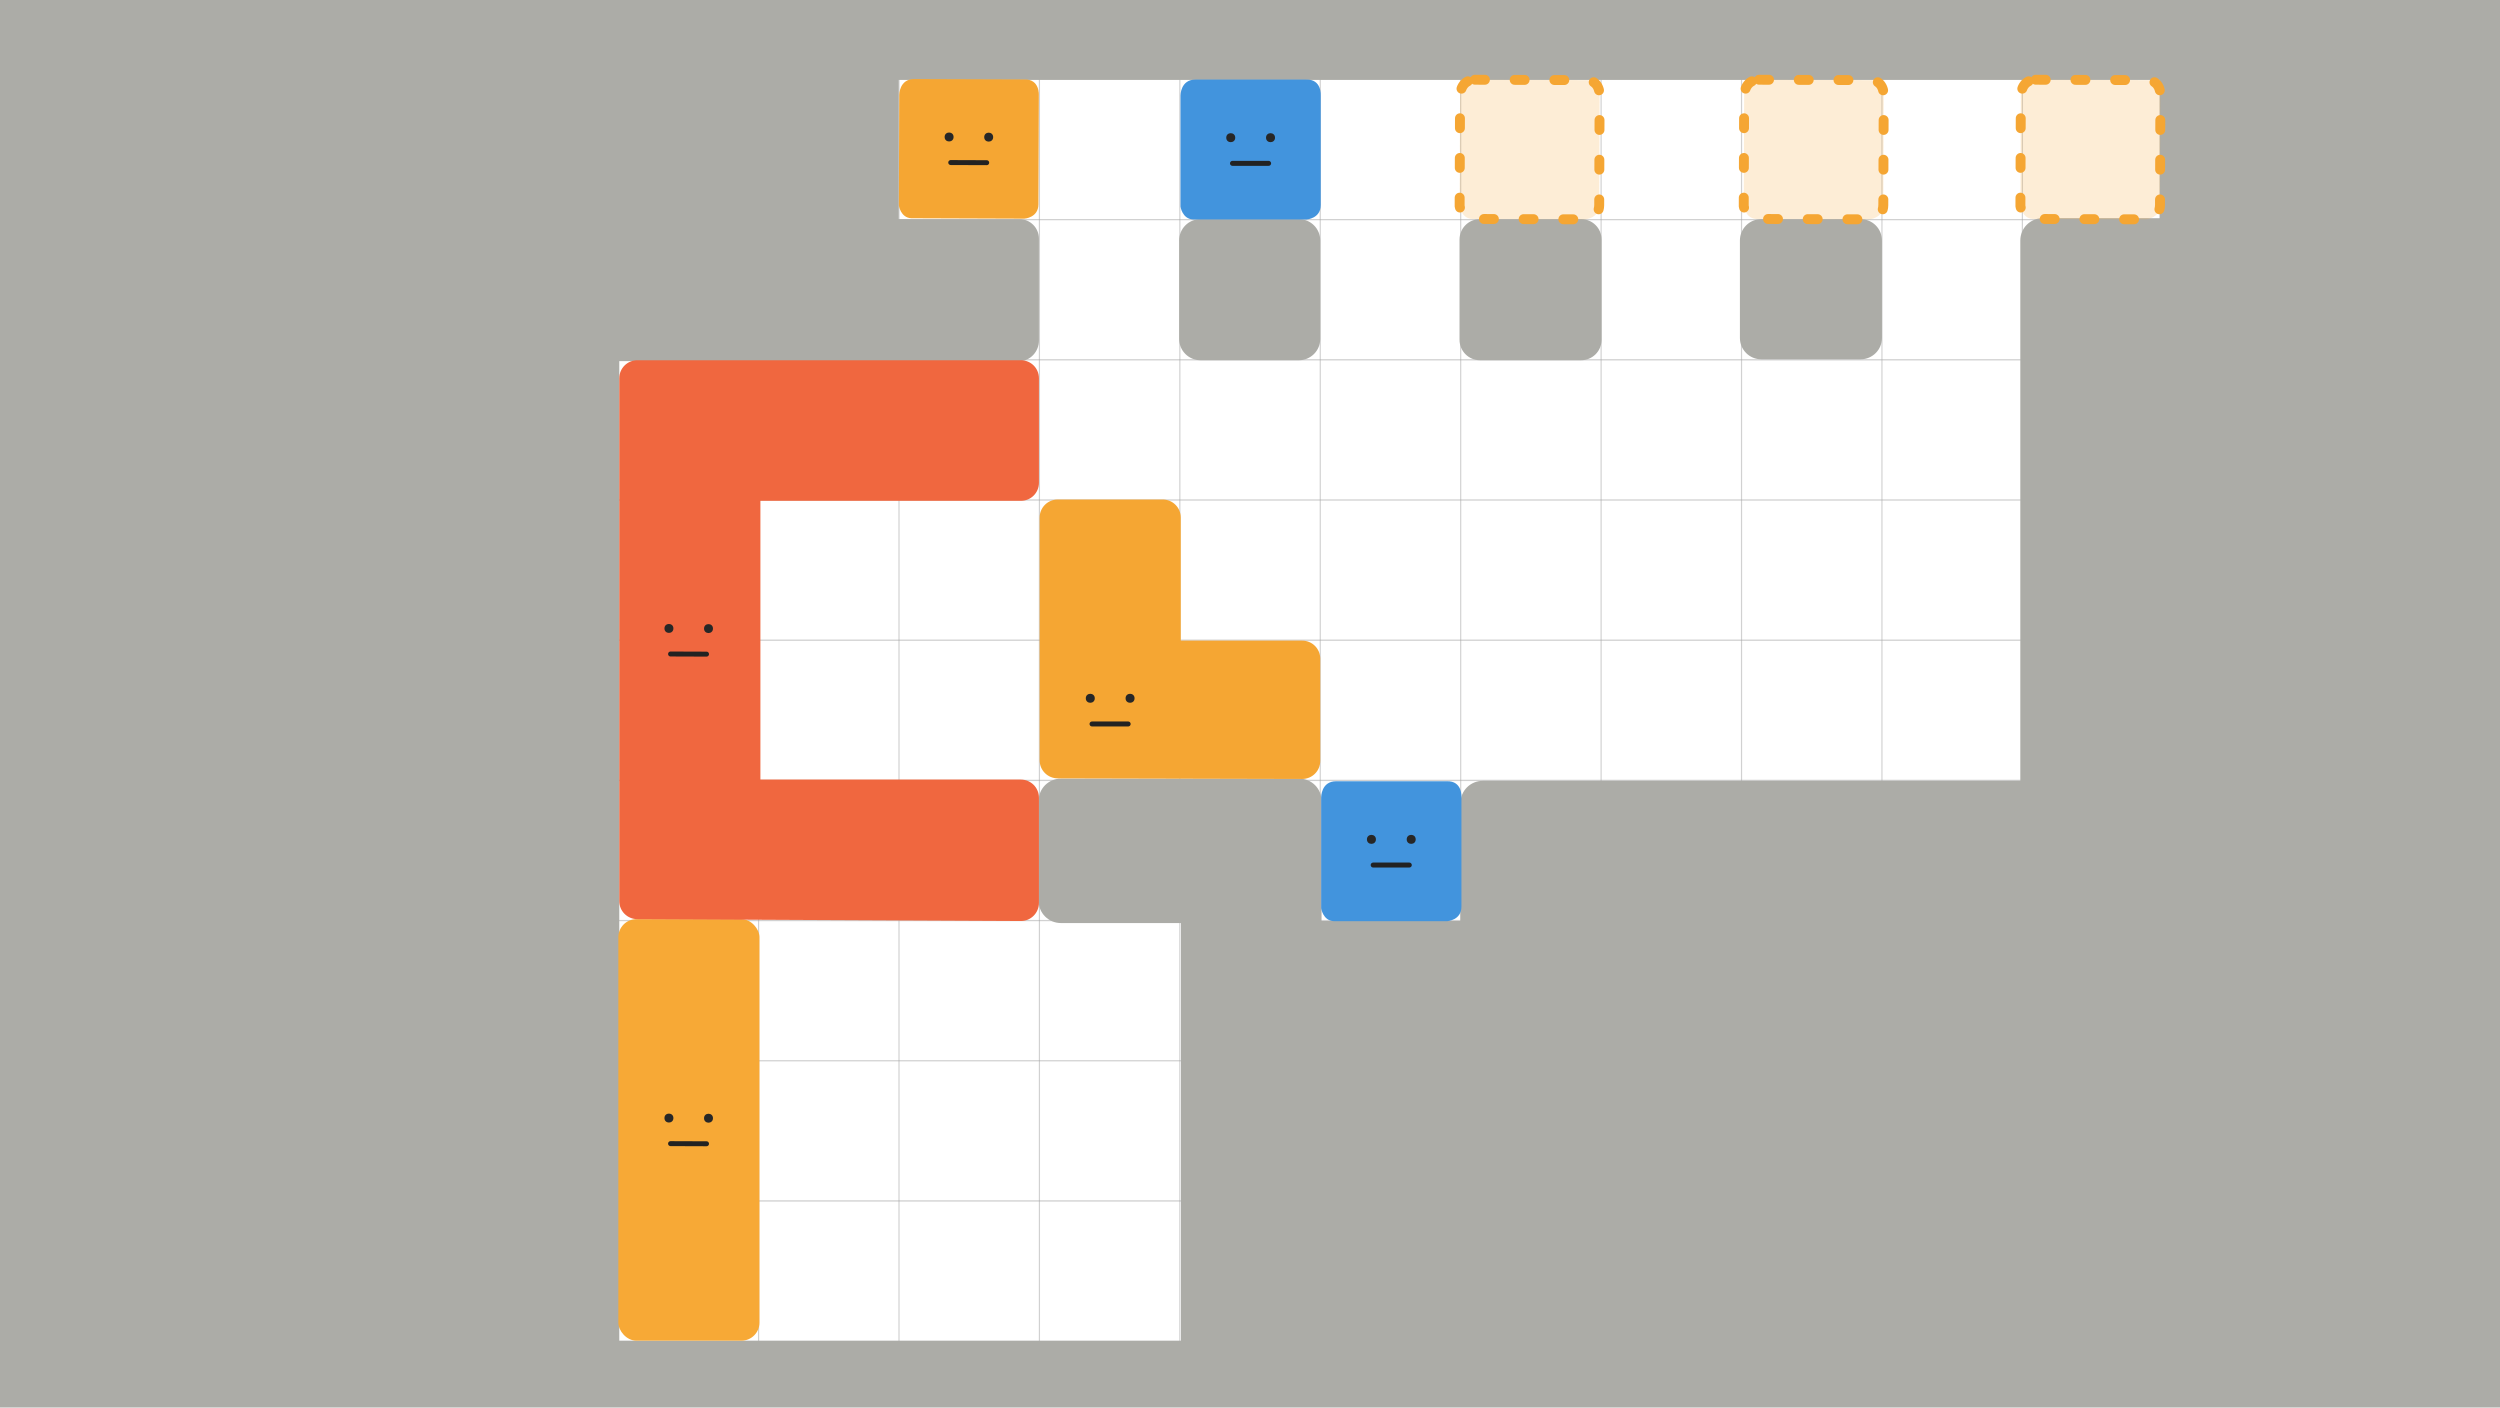 <svg xmlns="http://www.w3.org/2000/svg" xmlns:xlink="http://www.w3.org/1999/xlink" xml:space="preserve" width="1904" height="1072"><defs><linearGradient id="a"><stop offset="0" style="stop-color:#4294dd;stop-opacity:1"/><stop offset="1" style="stop-color:#4294dd;stop-opacity:0"/></linearGradient></defs><g style="display:inline"><g style="display:inline;opacity:.5" transform="translate(6.959 -2.553)"><path id="b" d="M41.943 169.822H1858.889" style="display:inline;fill:none;fill-opacity:1;stroke:#a4a4a4;stroke-width:1.002;stroke-linecap:round;stroke-linejoin:round;stroke-dasharray:none;stroke-opacity:1"/><use xlink:href="#b" style="display:inline" transform="translate(0 106.768)"/><use xlink:href="#b" style="display:inline" transform="translate(0 213.536)"/><use xlink:href="#b" style="display:inline" transform="translate(0 320.304)"/><use xlink:href="#b" style="display:inline" transform="translate(0 427.071)"/><use xlink:href="#b" style="display:inline" transform="translate(0 533.839)"/><use xlink:href="#b" style="display:inline" transform="translate(0 640.607)"/><use xlink:href="#b" style="display:inline" transform="translate(0 747.375)"/></g><g style="display:inline;opacity:.5;stroke-width:.897" transform="matrix(1 0 0 1.244 .959 -71.469)"><path id="c" d="M897.609 66.758V904.054" style="fill:none;fill-opacity:1;stroke:#a4a4a4;stroke-width:.898;stroke-linecap:round;stroke-linejoin:round;stroke-dasharray:none;stroke-opacity:1"/><use xlink:href="#c" style="stroke-width:.909" transform="translate(106.945)"/><use xlink:href="#c" style="stroke-width:.909" transform="translate(213.891)"/><use xlink:href="#c" style="stroke-width:.909" transform="translate(320.836)"/><use xlink:href="#c" style="stroke-width:.909" transform="translate(427.782)"/><use xlink:href="#c" style="stroke-width:.909" transform="translate(534.727)"/><use xlink:href="#c" style="stroke-width:.909" transform="translate(641.673)"/><use xlink:href="#c" style="stroke-width:.909" transform="translate(-106.945)"/><use xlink:href="#c" style="stroke-width:.909" transform="translate(-213.891)"/><use xlink:href="#c" style="stroke-width:.909" transform="translate(-320.836)"/></g><path d="M-2-4v1080h1916V-4Zm686.479 64.896h960.252V166.17h-89.066c-9.418 0-17 7.582-17 17v411.508h-409.385c-9.418 0-17 7.582-17 17v89.771H1006.5V610c0-9.418-7.582-17-17-17H808c-9.418 0-17 7.582-17 17v76c0 9.418 7.582 17 17 17h91.439v318.062H471.641V275.064h304.732c8.243-.019 14.879-7.343 14.879-15.586v-77.723c0-8.243-6.636-14.879-14.879-14.879h-91.895ZM914.318 166.877c-9.026 0-16.293 7.267-16.293 16.293v74.895c0 9.026 7.267 16.293 16.293 16.293h74.895c9.026 0 16.293-7.267 16.293-16.293v-74.895c0-9.026-7.267-16.293-16.293-16.293zm212.84 0c-8.634 0-15.586 6.951-15.586 15.586v76.309c0 8.635 6.951 15.586 15.586 15.586h77.016c8.635 0 15.586-6.951 15.586-15.586v-76.309c0-8.635-6.951-15.586-15.586-15.586zm214.252 0c-9.026 0-16.293 7.267-16.293 16.293v74.188c0 9.026 7.267 16.293 16.293 16.293h75.602c9.026 0 16.293-7.267 16.293-16.293v-74.188c0-9.026-7.267-16.293-16.293-16.293z" style="fill:#acaca7;fill-opacity:1;stroke-width:7.559;stroke-linecap:round;stroke-linejoin:round"/><g style="display:inline;stroke-width:.995"><path d="M696.068 808.51h83.887c11.993-.42 11.071 12.127 11.071 12.127V903.606c0 10.252-10.687 10.936-10.687 10.936h-86.104c-8.192-.4-9.505-9.761-9.505-9.761v-84.156s-.075-12.115 11.338-12.115z" style="opacity:1;mix-blend-mode:normal;fill:#4294dd;fill-opacity:1;stroke-width:7.524;stroke-linecap:round;stroke-linejoin:round;stroke-dasharray:7.524,15.047" transform="translate(318.049 -217.55) scale(1.005)"/><g style="display:inline;stroke-width:.995" transform="translate(317.914 -219.543) scale(1.005)"><circle cx="722.949" cy="854.531" r="3.408" style="fill:#272727;fill-opacity:1;stroke:none;stroke-width:3.762;stroke-linecap:round;stroke-linejoin:round;stroke-dasharray:none;stroke-dashoffset:0;stroke-opacity:1"/><circle cx="753.094" cy="854.531" r="3.408" style="fill:#272727;fill-opacity:1;stroke:none;stroke-width:3.762;stroke-linecap:round;stroke-linejoin:round;stroke-dasharray:none;stroke-dashoffset:0;stroke-opacity:1"/><path d="M724.26 873.994h27.393" style="fill:none;fill-opacity:1;stroke:#222;stroke-width:3.762;stroke-linecap:round;stroke-linejoin:round;stroke-dasharray:none;stroke-dashoffset:0;stroke-opacity:1"/></g></g><g style="display:inline"><path d="M696.068 808.51h83.887c11.993-.42 11.071 12.127 11.071 12.127V903.606c0 10.252-10.687 10.936-10.687 10.936h-86.104c-8.192-.4-9.505-9.761-9.505-9.761v-84.156s-.075-12.115 11.338-12.115z" style="opacity:1;mix-blend-mode:normal;fill:#f5a633;fill-opacity:1;stroke-width:7.559;stroke-linecap:round;stroke-linejoin:round;stroke-dasharray:7.559,15.118" transform="rotate(.209 205839.25 484.973)"/><g style="display:inline" transform="rotate(.209 206383.3 448.993)"><circle cx="722.949" cy="854.531" r="3.408" style="fill:#272727;fill-opacity:1;stroke:none;stroke-width:3.78;stroke-linecap:round;stroke-linejoin:round;stroke-dasharray:none;stroke-dashoffset:0;stroke-opacity:1"/><circle cx="753.094" cy="854.531" r="3.408" style="fill:#272727;fill-opacity:1;stroke:none;stroke-width:3.78;stroke-linecap:round;stroke-linejoin:round;stroke-dasharray:none;stroke-dashoffset:0;stroke-opacity:1"/><path d="M724.26 873.994h27.393" style="fill:none;fill-opacity:1;stroke:#222;stroke-width:3.78;stroke-linecap:round;stroke-linejoin:round;stroke-dasharray:none;stroke-dashoffset:0;stroke-opacity:1"/></g></g><rect width="107.48" height="321.026" x="470.933" y="700.036" ry="13.75" style="fill:#f7a936;fill-opacity:1;stroke-width:7.559;stroke-linecap:round;stroke-linejoin:round"/><g style="display:inline" transform="rotate(.209 1441.12 -57675.317)"><circle cx="722.949" cy="854.531" r="3.408" style="fill:#272727;fill-opacity:1;stroke:none;stroke-width:3.78;stroke-linecap:round;stroke-linejoin:round;stroke-dasharray:none;stroke-dashoffset:0;stroke-opacity:1"/><circle cx="753.094" cy="854.531" r="3.408" style="fill:#272727;fill-opacity:1;stroke:none;stroke-width:3.78;stroke-linecap:round;stroke-linejoin:round;stroke-dasharray:none;stroke-dashoffset:0;stroke-opacity:1"/><path d="M724.26 873.994h27.393" style="fill:none;fill-opacity:1;stroke:#222;stroke-width:3.78;stroke-linecap:round;stroke-linejoin:round;stroke-dasharray:none;stroke-dashoffset:0;stroke-opacity:1"/></g><path d="M485.391 274.357c-7.617 0-13.75 6.133-13.75 13.75v398.178c0 7.617 6.133 13.713 13.75 13.75l292.08 1.414c7.635.037 13.781-6.146 13.781-13.781v-80.166c0-7.635-6.146-13.783-13.781-13.783H579.121V381.424h198.434c7.588 0 13.697-6.109 13.697-13.697v-79.672c0-7.588-6.109-13.697-13.697-13.697z" style="display:inline;fill:#f0673f;fill-opacity:1;stroke-width:7.559;stroke-linecap:round;stroke-linejoin:round"/><g style="display:inline" transform="rotate(.209 103669.86 -57861.64)"><circle cx="722.949" cy="854.531" r="3.408" style="fill:#272727;fill-opacity:1;stroke:none;stroke-width:3.78;stroke-linecap:round;stroke-linejoin:round;stroke-dasharray:none;stroke-dashoffset:0;stroke-opacity:1"/><circle cx="753.094" cy="854.531" r="3.408" style="fill:#272727;fill-opacity:1;stroke:none;stroke-width:3.78;stroke-linecap:round;stroke-linejoin:round;stroke-dasharray:none;stroke-dashoffset:0;stroke-opacity:1"/><path d="M724.26 873.994h27.393" style="fill:none;fill-opacity:1;stroke:#222;stroke-width:3.78;stroke-linecap:round;stroke-linejoin:round;stroke-dasharray:none;stroke-dashoffset:0;stroke-opacity:1"/></g></g><g style="display:inline"><path d="M805.562 380.424c-7.626 0-13.768 6.139-13.768 13.766v184.85c0 7.626 6.141 13.747 13.768 13.766l186.193.457c7.617.019 13.75-6.133 13.75-13.75V501.654c0-7.617-6.133-13.75-13.75-13.75h-92.48v-93.715c0-7.626-6.139-13.766-13.766-13.766z" style="fill:#f5a633;fill-opacity:1;stroke:none;stroke-width:7.559;stroke-linecap:round;stroke-linejoin:round;stroke-dasharray:7.559,22.677;stroke-dashoffset:0;stroke-opacity:1"/><g style="display:inline;stroke-width:.995" transform="translate(103.802 -326.986) scale(1.005)"><circle cx="722.949" cy="854.531" r="3.408" style="fill:#272727;fill-opacity:1;stroke:none;stroke-width:3.762;stroke-linecap:round;stroke-linejoin:round;stroke-dasharray:none;stroke-dashoffset:0;stroke-opacity:1"/><circle cx="753.094" cy="854.531" r="3.408" style="fill:#272727;fill-opacity:1;stroke:none;stroke-width:3.762;stroke-linecap:round;stroke-linejoin:round;stroke-dasharray:none;stroke-dashoffset:0;stroke-opacity:1"/><path d="M724.26 873.994h27.393" style="fill:none;fill-opacity:1;stroke:#222;stroke-width:3.762;stroke-linecap:round;stroke-linejoin:round;stroke-dasharray:none;stroke-dashoffset:0;stroke-opacity:1"/></g><path d="m1123.344 60.719 83.887.306c11.994-.376 11.027 12.167 11.027 12.167l-.302 82.969c-.037 10.252-10.727 10.897-10.727 10.897l-86.103-.314c-8.191-.43-9.47-9.795-9.47-9.795l.307-84.156s-.031-12.116 11.382-12.074zM1339.719 60.719l83.887.306c11.994-.376 11.027 12.167 11.027 12.167l-.302 82.969c-.037 10.252-10.727 10.897-10.727 10.897l-86.103-.314c-8.191-.43-9.47-9.795-9.47-9.795l.307-84.156s-.031-12.116 11.382-12.074zM1550.437 60.719l83.887.306c11.994-.376 11.027 12.167 11.027 12.167l-.302 82.969c-.037 10.252-10.727 10.897-10.727 10.897l-86.103-.314c-8.191-.43-9.47-9.795-9.47-9.795l.307-84.156s-.031-12.116 11.382-12.074z" style="display:inline;mix-blend-mode:normal;fill:#f5a633;fill-opacity:.2;stroke:#f5a633;stroke-width:7.559;stroke-linecap:round;stroke-linejoin:round;stroke-dasharray:7.559,22.677;stroke-dashoffset:0;stroke-opacity:1"/><g style="display:inline;opacity:1;stroke-width:.995"><path d="M696.068 808.51h83.887c11.993-.42 11.071 12.127 11.071 12.127V903.606c0 10.252-10.687 10.936-10.687 10.936h-86.104c-8.192-.4-9.505-9.761-9.505-9.761v-84.156s-.075-12.115 11.338-12.115z" style="opacity:1;mix-blend-mode:normal;fill:#4294dd;fill-opacity:1;stroke-width:7.524;stroke-linecap:round;stroke-linejoin:round;stroke-dasharray:7.524,15.047" transform="translate(210.905 -751.959) scale(1.005)"/><g style="display:inline;stroke-width:.995" transform="translate(210.769 -753.951) scale(1.005)"><circle cx="722.949" cy="854.531" r="3.408" style="fill:#272727;fill-opacity:1;stroke:none;stroke-width:3.762;stroke-linecap:round;stroke-linejoin:round;stroke-dasharray:none;stroke-dashoffset:0;stroke-opacity:1"/><circle cx="753.094" cy="854.531" r="3.408" style="fill:#272727;fill-opacity:1;stroke:none;stroke-width:3.762;stroke-linecap:round;stroke-linejoin:round;stroke-dasharray:none;stroke-dashoffset:0;stroke-opacity:1"/><path d="M724.26 873.994h27.393" style="fill:none;fill-opacity:1;stroke:#222;stroke-width:3.762;stroke-linecap:round;stroke-linejoin:round;stroke-dasharray:none;stroke-dashoffset:0;stroke-opacity:1"/></g></g></g></svg>